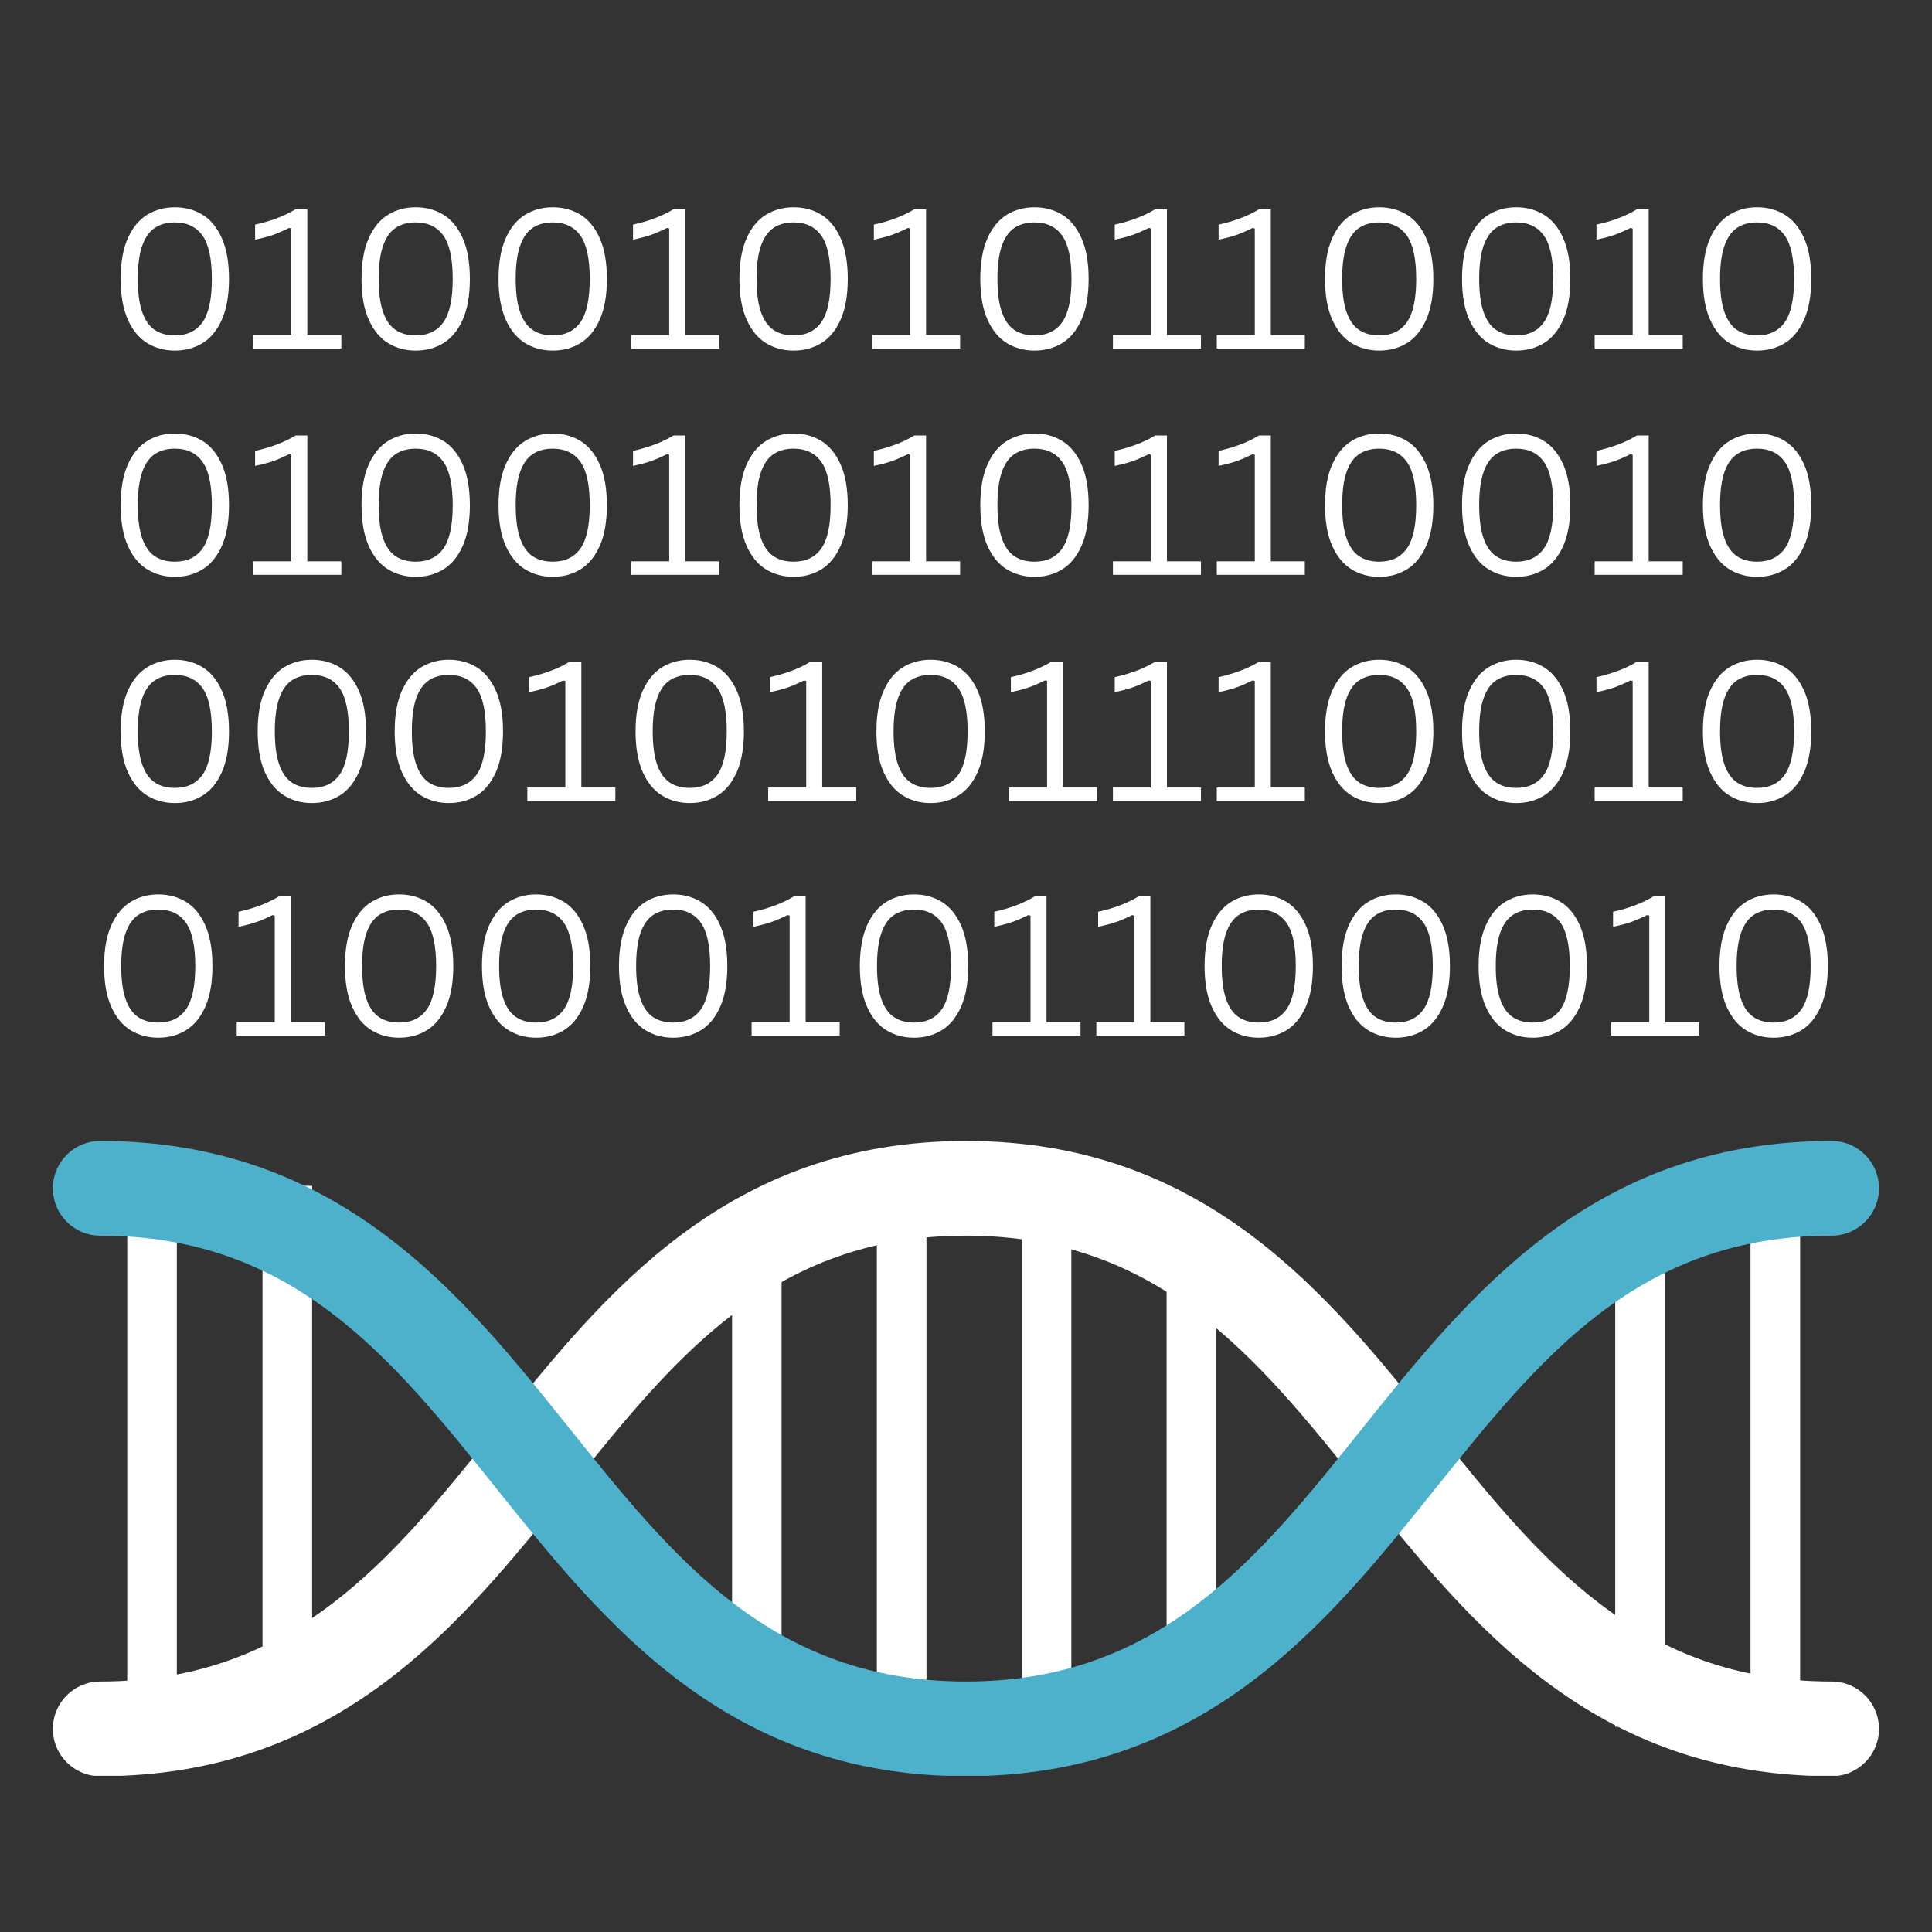 <svg xmlns="http://www.w3.org/2000/svg" xmlns:xlink="http://www.w3.org/1999/xlink" width="5000" zoomAndPan="magnify" viewBox="0 0 3750 3750" height="5000" preserveAspectRatio="xMidYMid meet" version="1.0"><rect x="0" y="0" width="3750" height="3750" fill="#333333" stroke="none"/><defs><g/><clipPath id="910a0768c7"><path d="M 102 2214 L 3648 2214 L 3648 3446.832 L 102 3446.832 Z M 102 2214 " clip-rule="nonzero"/></clipPath></defs><path fill="#ffffff" d="M 3397.742 3351.66 L 3397.742 2336.66 L 3494.027 2336.66 L 3494.027 3351.66 L 3397.742 3351.66 " fill-opacity="1" fill-rule="nonzero"/><path fill="#ffffff" d="M 3135.148 3351.66 L 3135.148 2336.66 L 3231.434 2336.66 L 3231.434 3351.66 L 3135.148 3351.66 " fill-opacity="1" fill-rule="nonzero"/><path fill="#ffffff" d="M 509.531 3316.809 L 509.531 2301.656 L 605.812 2301.656 L 605.812 3316.809 L 509.531 3316.809 " fill-opacity="1" fill-rule="nonzero"/><path fill="#ffffff" d="M 246.938 3316.809 L 246.938 2301.656 L 343.219 2301.656 L 343.219 3316.809 L 246.938 3316.809 " fill-opacity="1" fill-rule="nonzero"/><path fill="#ffffff" d="M 2289.535 3267.898 C 2312.199 3252.27 2335.801 3235.859 2360.656 3221.797 L 2360.656 2393.391 C 2327.051 2378.543 2295.633 2359.789 2264.371 2340.098 L 2264.371 3284.148 C 2272.812 3278.992 2281.25 3273.523 2289.535 3267.898 " fill-opacity="1" fill-rule="nonzero"/><path fill="#ffffff" d="M 1983.176 3305.871 L 1983.176 2290.715 L 2079.461 2290.715 L 2079.461 3305.871 L 1983.176 3305.871 " fill-opacity="1" fill-rule="nonzero"/><path fill="#ffffff" d="M 1701.984 3338.531 L 1701.984 2323.535 L 1798.27 2323.535 L 1798.27 3338.531 L 1701.984 3338.531 " fill-opacity="1" fill-rule="nonzero"/><path fill="#ffffff" d="M 1517.074 3306.496 L 1517.074 2384.793 C 1484.562 2408.234 1453.301 2433.551 1420.945 2456.523 L 1420.945 3249.613 C 1452.676 3268.836 1484.875 3287.898 1517.074 3306.496 " fill-opacity="1" fill-rule="nonzero"/><g clip-path="url(#910a0768c7)"><path fill="#ffffff" d="M 102.668 3355.723 C 102.668 3304.934 143.617 3263.832 194.418 3263.832 C 570.488 3263.832 761.023 3025.672 962.973 2773.758 C 1172.734 2511.688 1410.629 2214.613 1874.855 2214.613 C 2339.086 2214.613 2576.98 2511.688 2786.742 2773.758 C 2988.691 3025.672 3179.383 3263.832 3555.297 3263.832 C 3605.941 3263.832 3647.125 3304.934 3647.125 3355.723 C 3647.125 3406.512 3605.941 3447.609 3555.297 3447.609 C 3091.07 3447.609 2853.172 3150.535 2643.254 2888.465 C 2441.465 2636.395 2250.773 2398.391 1874.855 2398.391 C 1498.941 2398.391 1308.25 2636.395 1106.305 2888.465 C 896.543 3150.535 658.645 3447.609 194.418 3447.609 C 143.617 3447.609 102.668 3406.512 102.668 3355.723 " fill-opacity="1" fill-rule="nonzero"/><path fill="#4eb1cb" d="M 102.668 2306.5 C 102.668 2255.711 143.617 2214.613 194.418 2214.613 C 658.645 2214.613 896.543 2511.688 1106.305 2773.758 C 1308.25 3025.672 1498.941 3263.832 1874.855 3263.832 C 2250.773 3263.832 2441.465 3025.672 2643.254 2773.758 C 2853.172 2511.688 3091.07 2214.613 3555.297 2214.613 C 3605.941 2214.613 3647.125 2255.711 3647.125 2306.5 C 3647.125 2357.289 3605.941 2398.391 3555.297 2398.391 C 3179.383 2398.391 2988.691 2636.395 2786.742 2888.465 C 2576.98 3150.535 2339.086 3447.609 1874.855 3447.609 C 1410.629 3447.609 1172.734 3150.535 962.973 2888.465 C 761.023 2636.395 570.488 2398.391 194.418 2398.391 C 143.617 2398.391 102.668 2357.289 102.668 2306.5 " fill-opacity="1" fill-rule="nonzero"/></g><g fill="#ffffff" fill-opacity="1"><g transform="translate(206.462, 1554.862)"><g><path d="M 132.969 3.891 C 113.125 3.891 95.312 -0.883 79.531 -10.438 C 63.75 -20 51.172 -35.164 41.797 -55.938 C 32.422 -76.719 27.734 -103.133 27.734 -135.188 C 27.734 -167.25 32.422 -193.664 41.797 -214.438 C 51.172 -235.219 63.75 -250.383 79.531 -259.938 C 95.312 -269.488 113.125 -274.266 132.969 -274.266 C 152.82 -274.266 170.641 -269.488 186.422 -259.938 C 202.203 -250.383 214.742 -235.219 224.047 -214.438 C 233.359 -193.664 238.016 -167.25 238.016 -135.188 C 238.016 -103.133 233.359 -76.719 224.047 -55.938 C 214.742 -35.164 202.203 -20 186.422 -10.438 C 170.641 -0.883 152.82 3.891 132.969 3.891 Z M 132.969 -25.516 C 156.52 -25.516 174.367 -33.988 186.516 -50.938 C 198.66 -67.895 204.734 -95.977 204.734 -135.188 C 204.734 -174.395 198.66 -202.473 186.516 -219.422 C 174.367 -236.379 156.52 -244.859 132.969 -244.859 C 117.438 -244.859 104.367 -241.281 93.766 -234.125 C 83.16 -226.977 75.051 -215.328 69.438 -199.172 C 63.832 -183.023 61.031 -161.695 61.031 -135.188 C 61.031 -108.688 63.832 -87.359 69.438 -71.203 C 75.051 -55.047 83.16 -43.391 93.766 -36.234 C 104.367 -29.086 117.438 -25.516 132.969 -25.516 Z M 132.969 -25.516 "/></g></g><g transform="translate(472.406, 1554.862)"><g><path d="M 132.969 3.891 C 113.125 3.891 95.312 -0.883 79.531 -10.438 C 63.75 -20 51.172 -35.164 41.797 -55.938 C 32.422 -76.719 27.734 -103.133 27.734 -135.188 C 27.734 -167.25 32.422 -193.664 41.797 -214.438 C 51.172 -235.219 63.75 -250.383 79.531 -259.938 C 95.312 -269.488 113.125 -274.266 132.969 -274.266 C 152.82 -274.266 170.641 -269.488 186.422 -259.938 C 202.203 -250.383 214.742 -235.219 224.047 -214.438 C 233.359 -193.664 238.016 -167.25 238.016 -135.188 C 238.016 -103.133 233.359 -76.719 224.047 -55.938 C 214.742 -35.164 202.203 -20 186.422 -10.438 C 170.641 -0.883 152.82 3.891 132.969 3.891 Z M 132.969 -25.516 C 156.52 -25.516 174.367 -33.988 186.516 -50.938 C 198.66 -67.895 204.734 -95.977 204.734 -135.188 C 204.734 -174.395 198.66 -202.473 186.516 -219.422 C 174.367 -236.379 156.52 -244.859 132.969 -244.859 C 117.438 -244.859 104.367 -241.281 93.766 -234.125 C 83.16 -226.977 75.051 -215.328 69.438 -199.172 C 63.832 -183.023 61.031 -161.695 61.031 -135.188 C 61.031 -108.688 63.832 -87.359 69.438 -71.203 C 75.051 -55.047 83.16 -43.391 93.766 -36.234 C 104.367 -29.086 117.438 -25.516 132.969 -25.516 Z M 132.969 -25.516 "/></g></g><g transform="translate(738.351, 1554.862)"><g><path d="M 132.969 3.891 C 113.125 3.891 95.312 -0.883 79.531 -10.438 C 63.75 -20 51.172 -35.164 41.797 -55.938 C 32.422 -76.719 27.734 -103.133 27.734 -135.188 C 27.734 -167.25 32.422 -193.664 41.797 -214.438 C 51.172 -235.219 63.75 -250.383 79.531 -259.938 C 95.312 -269.488 113.125 -274.266 132.969 -274.266 C 152.82 -274.266 170.641 -269.488 186.422 -259.938 C 202.203 -250.383 214.742 -235.219 224.047 -214.438 C 233.359 -193.664 238.016 -167.25 238.016 -135.188 C 238.016 -103.133 233.359 -76.719 224.047 -55.938 C 214.742 -35.164 202.203 -20 186.422 -10.438 C 170.641 -0.883 152.82 3.891 132.969 3.891 Z M 132.969 -25.516 C 156.52 -25.516 174.367 -33.988 186.516 -50.938 C 198.66 -67.895 204.734 -95.977 204.734 -135.188 C 204.734 -174.395 198.66 -202.473 186.516 -219.422 C 174.367 -236.379 156.52 -244.859 132.969 -244.859 C 117.438 -244.859 104.367 -241.281 93.766 -234.125 C 83.16 -226.977 75.051 -215.328 69.438 -199.172 C 63.832 -183.023 61.031 -161.695 61.031 -135.188 C 61.031 -108.688 63.832 -87.359 69.438 -71.203 C 75.051 -55.047 83.16 -43.391 93.766 -36.234 C 104.367 -29.086 117.438 -25.516 132.969 -25.516 Z M 132.969 -25.516 "/></g></g><g transform="translate(1004.296, 1554.862)"><g><path d="M 19.234 0 L 19.234 -26.266 L 93.031 -26.266 L 93.031 -233.031 L 88.766 -234.141 C 76.805 -228.223 66.328 -223.691 57.328 -220.547 C 48.328 -217.398 36.801 -214.348 22.75 -211.391 L 22.75 -240.609 C 36.676 -243.566 50.453 -247.57 64.078 -252.625 C 77.703 -257.688 90.066 -263.609 101.172 -270.391 L 124.094 -270.391 L 124.094 -26.266 L 190.125 -26.266 L 190.125 0 Z M 19.234 0 "/></g></g><g transform="translate(1205.881, 1554.862)"><g><path d="M 132.969 3.891 C 113.125 3.891 95.312 -0.883 79.531 -10.438 C 63.75 -20 51.172 -35.164 41.797 -55.938 C 32.422 -76.719 27.734 -103.133 27.734 -135.188 C 27.734 -167.25 32.422 -193.664 41.797 -214.438 C 51.172 -235.219 63.75 -250.383 79.531 -259.938 C 95.312 -269.488 113.125 -274.266 132.969 -274.266 C 152.82 -274.266 170.641 -269.488 186.422 -259.938 C 202.203 -250.383 214.742 -235.219 224.047 -214.438 C 233.359 -193.664 238.016 -167.25 238.016 -135.188 C 238.016 -103.133 233.359 -76.719 224.047 -55.938 C 214.742 -35.164 202.203 -20 186.422 -10.438 C 170.641 -0.883 152.82 3.891 132.969 3.891 Z M 132.969 -25.516 C 156.52 -25.516 174.367 -33.988 186.516 -50.938 C 198.66 -67.895 204.734 -95.977 204.734 -135.188 C 204.734 -174.395 198.66 -202.473 186.516 -219.422 C 174.367 -236.379 156.52 -244.859 132.969 -244.859 C 117.438 -244.859 104.367 -241.281 93.766 -234.125 C 83.16 -226.977 75.051 -215.328 69.438 -199.172 C 63.832 -183.023 61.031 -161.695 61.031 -135.188 C 61.031 -108.688 63.832 -87.359 69.438 -71.203 C 75.051 -55.047 83.16 -43.391 93.766 -36.234 C 104.367 -29.086 117.438 -25.516 132.969 -25.516 Z M 132.969 -25.516 "/></g></g><g transform="translate(1471.826, 1554.862)"><g><path d="M 19.234 0 L 19.234 -26.266 L 93.031 -26.266 L 93.031 -233.031 L 88.766 -234.141 C 76.805 -228.223 66.328 -223.691 57.328 -220.547 C 48.328 -217.398 36.801 -214.348 22.75 -211.391 L 22.75 -240.609 C 36.676 -243.566 50.453 -247.57 64.078 -252.625 C 77.703 -257.688 90.066 -263.609 101.172 -270.391 L 124.094 -270.391 L 124.094 -26.266 L 190.125 -26.266 L 190.125 0 Z M 19.234 0 "/></g></g><g transform="translate(1673.411, 1554.862)"><g><path d="M 132.969 3.891 C 113.125 3.891 95.312 -0.883 79.531 -10.438 C 63.75 -20 51.172 -35.164 41.797 -55.938 C 32.422 -76.719 27.734 -103.133 27.734 -135.188 C 27.734 -167.25 32.422 -193.664 41.797 -214.438 C 51.172 -235.219 63.75 -250.383 79.531 -259.938 C 95.312 -269.488 113.125 -274.266 132.969 -274.266 C 152.82 -274.266 170.641 -269.488 186.422 -259.938 C 202.203 -250.383 214.742 -235.219 224.047 -214.438 C 233.359 -193.664 238.016 -167.25 238.016 -135.188 C 238.016 -103.133 233.359 -76.719 224.047 -55.938 C 214.742 -35.164 202.203 -20 186.422 -10.438 C 170.641 -0.883 152.82 3.891 132.969 3.891 Z M 132.969 -25.516 C 156.52 -25.516 174.367 -33.988 186.516 -50.938 C 198.66 -67.895 204.734 -95.977 204.734 -135.188 C 204.734 -174.395 198.66 -202.473 186.516 -219.422 C 174.367 -236.379 156.52 -244.859 132.969 -244.859 C 117.438 -244.859 104.367 -241.281 93.766 -234.125 C 83.16 -226.977 75.051 -215.328 69.438 -199.172 C 63.832 -183.023 61.031 -161.695 61.031 -135.188 C 61.031 -108.688 63.832 -87.359 69.438 -71.203 C 75.051 -55.047 83.16 -43.391 93.766 -36.234 C 104.367 -29.086 117.438 -25.516 132.969 -25.516 Z M 132.969 -25.516 "/></g></g><g transform="translate(1939.356, 1554.862)"><g><path d="M 19.234 0 L 19.234 -26.266 L 93.031 -26.266 L 93.031 -233.031 L 88.766 -234.141 C 76.805 -228.223 66.328 -223.691 57.328 -220.547 C 48.328 -217.398 36.801 -214.348 22.75 -211.391 L 22.75 -240.609 C 36.676 -243.566 50.453 -247.57 64.078 -252.625 C 77.703 -257.688 90.066 -263.609 101.172 -270.391 L 124.094 -270.391 L 124.094 -26.266 L 190.125 -26.266 L 190.125 0 Z M 19.234 0 "/></g></g><g transform="translate(2140.941, 1554.862)"><g><path d="M 19.234 0 L 19.234 -26.266 L 93.031 -26.266 L 93.031 -233.031 L 88.766 -234.141 C 76.805 -228.223 66.328 -223.691 57.328 -220.547 C 48.328 -217.398 36.801 -214.348 22.75 -211.391 L 22.75 -240.609 C 36.676 -243.566 50.453 -247.57 64.078 -252.625 C 77.703 -257.688 90.066 -263.609 101.172 -270.391 L 124.094 -270.391 L 124.094 -26.266 L 190.125 -26.266 L 190.125 0 Z M 19.234 0 "/></g></g><g transform="translate(2342.526, 1554.862)"><g><path d="M 19.234 0 L 19.234 -26.266 L 93.031 -26.266 L 93.031 -233.031 L 88.766 -234.141 C 76.805 -228.223 66.328 -223.691 57.328 -220.547 C 48.328 -217.398 36.801 -214.348 22.75 -211.391 L 22.75 -240.609 C 36.676 -243.566 50.453 -247.57 64.078 -252.625 C 77.703 -257.688 90.066 -263.609 101.172 -270.391 L 124.094 -270.391 L 124.094 -26.266 L 190.125 -26.266 L 190.125 0 Z M 19.234 0 "/></g></g><g transform="translate(2544.112, 1554.862)"><g><path d="M 132.969 3.891 C 113.125 3.891 95.312 -0.883 79.531 -10.438 C 63.75 -20 51.172 -35.164 41.797 -55.938 C 32.422 -76.719 27.734 -103.133 27.734 -135.188 C 27.734 -167.25 32.422 -193.664 41.797 -214.438 C 51.172 -235.219 63.75 -250.383 79.531 -259.938 C 95.312 -269.488 113.125 -274.266 132.969 -274.266 C 152.82 -274.266 170.641 -269.488 186.422 -259.938 C 202.203 -250.383 214.742 -235.219 224.047 -214.438 C 233.359 -193.664 238.016 -167.25 238.016 -135.188 C 238.016 -103.133 233.359 -76.719 224.047 -55.938 C 214.742 -35.164 202.203 -20 186.422 -10.438 C 170.641 -0.883 152.82 3.891 132.969 3.891 Z M 132.969 -25.516 C 156.52 -25.516 174.367 -33.988 186.516 -50.938 C 198.66 -67.895 204.734 -95.977 204.734 -135.188 C 204.734 -174.395 198.66 -202.473 186.516 -219.422 C 174.367 -236.379 156.52 -244.859 132.969 -244.859 C 117.438 -244.859 104.367 -241.281 93.766 -234.125 C 83.16 -226.977 75.051 -215.328 69.438 -199.172 C 63.832 -183.023 61.031 -161.695 61.031 -135.188 C 61.031 -108.688 63.832 -87.359 69.438 -71.203 C 75.051 -55.047 83.16 -43.391 93.766 -36.234 C 104.367 -29.086 117.438 -25.516 132.969 -25.516 Z M 132.969 -25.516 "/></g></g><g transform="translate(2810.056, 1554.862)"><g><path d="M 132.969 3.891 C 113.125 3.891 95.312 -0.883 79.531 -10.438 C 63.75 -20 51.172 -35.164 41.797 -55.938 C 32.422 -76.719 27.734 -103.133 27.734 -135.188 C 27.734 -167.25 32.422 -193.664 41.797 -214.438 C 51.172 -235.219 63.75 -250.383 79.531 -259.938 C 95.312 -269.488 113.125 -274.266 132.969 -274.266 C 152.82 -274.266 170.641 -269.488 186.422 -259.938 C 202.203 -250.383 214.742 -235.219 224.047 -214.438 C 233.359 -193.664 238.016 -167.25 238.016 -135.188 C 238.016 -103.133 233.359 -76.719 224.047 -55.938 C 214.742 -35.164 202.203 -20 186.422 -10.438 C 170.641 -0.883 152.82 3.891 132.969 3.891 Z M 132.969 -25.516 C 156.52 -25.516 174.367 -33.988 186.516 -50.938 C 198.66 -67.895 204.734 -95.977 204.734 -135.188 C 204.734 -174.395 198.66 -202.473 186.516 -219.422 C 174.367 -236.379 156.52 -244.859 132.969 -244.859 C 117.438 -244.859 104.367 -241.281 93.766 -234.125 C 83.16 -226.977 75.051 -215.328 69.438 -199.172 C 63.832 -183.023 61.031 -161.695 61.031 -135.188 C 61.031 -108.688 63.832 -87.359 69.438 -71.203 C 75.051 -55.047 83.16 -43.391 93.766 -36.234 C 104.367 -29.086 117.438 -25.516 132.969 -25.516 Z M 132.969 -25.516 "/></g></g><g transform="translate(3076.001, 1554.862)"><g><path d="M 19.234 0 L 19.234 -26.266 L 93.031 -26.266 L 93.031 -233.031 L 88.766 -234.141 C 76.805 -228.223 66.328 -223.691 57.328 -220.547 C 48.328 -217.398 36.801 -214.348 22.75 -211.391 L 22.75 -240.609 C 36.676 -243.566 50.453 -247.57 64.078 -252.625 C 77.703 -257.688 90.066 -263.609 101.172 -270.391 L 124.094 -270.391 L 124.094 -26.266 L 190.125 -26.266 L 190.125 0 Z M 19.234 0 "/></g></g><g transform="translate(3277.586, 1554.862)"><g><path d="M 132.969 3.891 C 113.125 3.891 95.312 -0.883 79.531 -10.438 C 63.75 -20 51.172 -35.164 41.797 -55.938 C 32.422 -76.719 27.734 -103.133 27.734 -135.188 C 27.734 -167.25 32.422 -193.664 41.797 -214.438 C 51.172 -235.219 63.75 -250.383 79.531 -259.938 C 95.312 -269.488 113.125 -274.266 132.969 -274.266 C 152.82 -274.266 170.641 -269.488 186.422 -259.938 C 202.203 -250.383 214.742 -235.219 224.047 -214.438 C 233.359 -193.664 238.016 -167.25 238.016 -135.188 C 238.016 -103.133 233.359 -76.719 224.047 -55.938 C 214.742 -35.164 202.203 -20 186.422 -10.438 C 170.641 -0.883 152.82 3.891 132.969 3.891 Z M 132.969 -25.516 C 156.52 -25.516 174.367 -33.988 186.516 -50.938 C 198.66 -67.895 204.734 -95.977 204.734 -135.188 C 204.734 -174.395 198.66 -202.473 186.516 -219.422 C 174.367 -236.379 156.52 -244.859 132.969 -244.859 C 117.438 -244.859 104.367 -241.281 93.766 -234.125 C 83.16 -226.977 75.051 -215.328 69.438 -199.172 C 63.832 -183.023 61.031 -161.695 61.031 -135.188 C 61.031 -108.688 63.832 -87.359 69.438 -71.203 C 75.051 -55.047 83.16 -43.391 93.766 -36.234 C 104.367 -29.086 117.438 -25.516 132.969 -25.516 Z M 132.969 -25.516 "/></g></g></g><g fill="#ffffff" fill-opacity="1"><g transform="translate(174.285, 2010.306)"><g><path d="M 132.969 3.891 C 113.125 3.891 95.312 -0.883 79.531 -10.438 C 63.75 -20 51.172 -35.164 41.797 -55.938 C 32.422 -76.719 27.734 -103.133 27.734 -135.188 C 27.734 -167.25 32.422 -193.664 41.797 -214.438 C 51.172 -235.219 63.75 -250.383 79.531 -259.938 C 95.312 -269.488 113.125 -274.266 132.969 -274.266 C 152.82 -274.266 170.641 -269.488 186.422 -259.938 C 202.203 -250.383 214.742 -235.219 224.047 -214.438 C 233.359 -193.664 238.016 -167.25 238.016 -135.188 C 238.016 -103.133 233.359 -76.719 224.047 -55.938 C 214.742 -35.164 202.203 -20 186.422 -10.438 C 170.641 -0.883 152.82 3.891 132.969 3.891 Z M 132.969 -25.516 C 156.52 -25.516 174.367 -33.988 186.516 -50.938 C 198.66 -67.895 204.734 -95.977 204.734 -135.188 C 204.734 -174.395 198.66 -202.473 186.516 -219.422 C 174.367 -236.379 156.52 -244.859 132.969 -244.859 C 117.438 -244.859 104.367 -241.281 93.766 -234.125 C 83.16 -226.977 75.051 -215.328 69.438 -199.172 C 63.832 -183.023 61.031 -161.695 61.031 -135.188 C 61.031 -108.688 63.832 -87.359 69.438 -71.203 C 75.051 -55.047 83.16 -43.391 93.766 -36.234 C 104.367 -29.086 117.438 -25.516 132.969 -25.516 Z M 132.969 -25.516 "/></g></g><g transform="translate(440.229, 2010.306)"><g><path d="M 19.234 0 L 19.234 -26.266 L 93.031 -26.266 L 93.031 -233.031 L 88.766 -234.141 C 76.805 -228.223 66.328 -223.691 57.328 -220.547 C 48.328 -217.398 36.801 -214.348 22.75 -211.391 L 22.75 -240.609 C 36.676 -243.566 50.453 -247.57 64.078 -252.625 C 77.703 -257.688 90.066 -263.609 101.172 -270.391 L 124.094 -270.391 L 124.094 -26.266 L 190.125 -26.266 L 190.125 0 Z M 19.234 0 "/></g></g><g transform="translate(641.815, 2010.306)"><g><path d="M 132.969 3.891 C 113.125 3.891 95.312 -0.883 79.531 -10.438 C 63.75 -20 51.172 -35.164 41.797 -55.938 C 32.422 -76.719 27.734 -103.133 27.734 -135.188 C 27.734 -167.25 32.422 -193.664 41.797 -214.438 C 51.172 -235.219 63.75 -250.383 79.531 -259.938 C 95.312 -269.488 113.125 -274.266 132.969 -274.266 C 152.82 -274.266 170.641 -269.488 186.422 -259.938 C 202.203 -250.383 214.742 -235.219 224.047 -214.438 C 233.359 -193.664 238.016 -167.25 238.016 -135.188 C 238.016 -103.133 233.359 -76.719 224.047 -55.938 C 214.742 -35.164 202.203 -20 186.422 -10.438 C 170.641 -0.883 152.82 3.891 132.969 3.891 Z M 132.969 -25.516 C 156.52 -25.516 174.367 -33.988 186.516 -50.938 C 198.66 -67.895 204.734 -95.977 204.734 -135.188 C 204.734 -174.395 198.66 -202.473 186.516 -219.422 C 174.367 -236.379 156.52 -244.859 132.969 -244.859 C 117.438 -244.859 104.367 -241.281 93.766 -234.125 C 83.16 -226.977 75.051 -215.328 69.438 -199.172 C 63.832 -183.023 61.031 -161.695 61.031 -135.188 C 61.031 -108.688 63.832 -87.359 69.438 -71.203 C 75.051 -55.047 83.16 -43.391 93.766 -36.234 C 104.367 -29.086 117.438 -25.516 132.969 -25.516 Z M 132.969 -25.516 "/></g></g><g transform="translate(907.759, 2010.306)"><g><path d="M 132.969 3.891 C 113.125 3.891 95.312 -0.883 79.531 -10.438 C 63.75 -20 51.172 -35.164 41.797 -55.938 C 32.422 -76.719 27.734 -103.133 27.734 -135.188 C 27.734 -167.25 32.422 -193.664 41.797 -214.438 C 51.172 -235.219 63.75 -250.383 79.531 -259.938 C 95.312 -269.488 113.125 -274.266 132.969 -274.266 C 152.82 -274.266 170.641 -269.488 186.422 -259.938 C 202.203 -250.383 214.742 -235.219 224.047 -214.438 C 233.359 -193.664 238.016 -167.25 238.016 -135.188 C 238.016 -103.133 233.359 -76.719 224.047 -55.938 C 214.742 -35.164 202.203 -20 186.422 -10.438 C 170.641 -0.883 152.82 3.891 132.969 3.891 Z M 132.969 -25.516 C 156.52 -25.516 174.367 -33.988 186.516 -50.938 C 198.66 -67.895 204.734 -95.977 204.734 -135.188 C 204.734 -174.395 198.66 -202.473 186.516 -219.422 C 174.367 -236.379 156.52 -244.859 132.969 -244.859 C 117.438 -244.859 104.367 -241.281 93.766 -234.125 C 83.16 -226.977 75.051 -215.328 69.438 -199.172 C 63.832 -183.023 61.031 -161.695 61.031 -135.188 C 61.031 -108.688 63.832 -87.359 69.438 -71.203 C 75.051 -55.047 83.16 -43.391 93.766 -36.234 C 104.367 -29.086 117.438 -25.516 132.969 -25.516 Z M 132.969 -25.516 "/></g></g><g transform="translate(1173.704, 2010.306)"><g><path d="M 132.969 3.891 C 113.125 3.891 95.312 -0.883 79.531 -10.438 C 63.75 -20 51.172 -35.164 41.797 -55.938 C 32.422 -76.719 27.734 -103.133 27.734 -135.188 C 27.734 -167.25 32.422 -193.664 41.797 -214.438 C 51.172 -235.219 63.75 -250.383 79.531 -259.938 C 95.312 -269.488 113.125 -274.266 132.969 -274.266 C 152.82 -274.266 170.641 -269.488 186.422 -259.938 C 202.203 -250.383 214.742 -235.219 224.047 -214.438 C 233.359 -193.664 238.016 -167.25 238.016 -135.188 C 238.016 -103.133 233.359 -76.719 224.047 -55.938 C 214.742 -35.164 202.203 -20 186.422 -10.438 C 170.641 -0.883 152.82 3.891 132.969 3.891 Z M 132.969 -25.516 C 156.52 -25.516 174.367 -33.988 186.516 -50.938 C 198.66 -67.895 204.734 -95.977 204.734 -135.188 C 204.734 -174.395 198.66 -202.473 186.516 -219.422 C 174.367 -236.379 156.52 -244.859 132.969 -244.859 C 117.438 -244.859 104.367 -241.281 93.766 -234.125 C 83.16 -226.977 75.051 -215.328 69.438 -199.172 C 63.832 -183.023 61.031 -161.695 61.031 -135.188 C 61.031 -108.688 63.832 -87.359 69.438 -71.203 C 75.051 -55.047 83.16 -43.391 93.766 -36.234 C 104.367 -29.086 117.438 -25.516 132.969 -25.516 Z M 132.969 -25.516 "/></g></g><g transform="translate(1439.648, 2010.306)"><g><path d="M 19.234 0 L 19.234 -26.266 L 93.031 -26.266 L 93.031 -233.031 L 88.766 -234.141 C 76.805 -228.223 66.328 -223.691 57.328 -220.547 C 48.328 -217.398 36.801 -214.348 22.75 -211.391 L 22.75 -240.609 C 36.676 -243.566 50.453 -247.57 64.078 -252.625 C 77.703 -257.688 90.066 -263.609 101.172 -270.391 L 124.094 -270.391 L 124.094 -26.266 L 190.125 -26.266 L 190.125 0 Z M 19.234 0 "/></g></g><g transform="translate(1641.234, 2010.306)"><g><path d="M 132.969 3.891 C 113.125 3.891 95.312 -0.883 79.531 -10.438 C 63.75 -20 51.172 -35.164 41.797 -55.938 C 32.422 -76.719 27.734 -103.133 27.734 -135.188 C 27.734 -167.25 32.422 -193.664 41.797 -214.438 C 51.172 -235.219 63.75 -250.383 79.531 -259.938 C 95.312 -269.488 113.125 -274.266 132.969 -274.266 C 152.82 -274.266 170.641 -269.488 186.422 -259.938 C 202.203 -250.383 214.742 -235.219 224.047 -214.438 C 233.359 -193.664 238.016 -167.25 238.016 -135.188 C 238.016 -103.133 233.359 -76.719 224.047 -55.938 C 214.742 -35.164 202.203 -20 186.422 -10.438 C 170.641 -0.883 152.82 3.891 132.969 3.891 Z M 132.969 -25.516 C 156.52 -25.516 174.367 -33.988 186.516 -50.938 C 198.66 -67.895 204.734 -95.977 204.734 -135.188 C 204.734 -174.395 198.66 -202.473 186.516 -219.422 C 174.367 -236.379 156.52 -244.859 132.969 -244.859 C 117.438 -244.859 104.367 -241.281 93.766 -234.125 C 83.16 -226.977 75.051 -215.328 69.438 -199.172 C 63.832 -183.023 61.031 -161.695 61.031 -135.188 C 61.031 -108.688 63.832 -87.359 69.438 -71.203 C 75.051 -55.047 83.16 -43.391 93.766 -36.234 C 104.367 -29.086 117.438 -25.516 132.969 -25.516 Z M 132.969 -25.516 "/></g></g><g transform="translate(1907.178, 2010.306)"><g><path d="M 19.234 0 L 19.234 -26.266 L 93.031 -26.266 L 93.031 -233.031 L 88.766 -234.141 C 76.805 -228.223 66.328 -223.691 57.328 -220.547 C 48.328 -217.398 36.801 -214.348 22.75 -211.391 L 22.75 -240.609 C 36.676 -243.566 50.453 -247.57 64.078 -252.625 C 77.703 -257.688 90.066 -263.609 101.172 -270.391 L 124.094 -270.391 L 124.094 -26.266 L 190.125 -26.266 L 190.125 0 Z M 19.234 0 "/></g></g><g transform="translate(2108.764, 2010.306)"><g><path d="M 19.234 0 L 19.234 -26.266 L 93.031 -26.266 L 93.031 -233.031 L 88.766 -234.141 C 76.805 -228.223 66.328 -223.691 57.328 -220.547 C 48.328 -217.398 36.801 -214.348 22.75 -211.391 L 22.75 -240.609 C 36.676 -243.566 50.453 -247.57 64.078 -252.625 C 77.703 -257.688 90.066 -263.609 101.172 -270.391 L 124.094 -270.391 L 124.094 -26.266 L 190.125 -26.266 L 190.125 0 Z M 19.234 0 "/></g></g><g transform="translate(2310.349, 2010.306)"><g><path d="M 132.969 3.891 C 113.125 3.891 95.312 -0.883 79.531 -10.438 C 63.75 -20 51.172 -35.164 41.797 -55.938 C 32.422 -76.719 27.734 -103.133 27.734 -135.188 C 27.734 -167.25 32.422 -193.664 41.797 -214.438 C 51.172 -235.219 63.75 -250.383 79.531 -259.938 C 95.312 -269.488 113.125 -274.266 132.969 -274.266 C 152.82 -274.266 170.641 -269.488 186.422 -259.938 C 202.203 -250.383 214.742 -235.219 224.047 -214.438 C 233.359 -193.664 238.016 -167.25 238.016 -135.188 C 238.016 -103.133 233.359 -76.719 224.047 -55.938 C 214.742 -35.164 202.203 -20 186.422 -10.438 C 170.641 -0.883 152.82 3.891 132.969 3.891 Z M 132.969 -25.516 C 156.52 -25.516 174.367 -33.988 186.516 -50.938 C 198.66 -67.895 204.734 -95.977 204.734 -135.188 C 204.734 -174.395 198.66 -202.473 186.516 -219.422 C 174.367 -236.379 156.52 -244.859 132.969 -244.859 C 117.438 -244.859 104.367 -241.281 93.766 -234.125 C 83.16 -226.977 75.051 -215.328 69.438 -199.172 C 63.832 -183.023 61.031 -161.695 61.031 -135.188 C 61.031 -108.688 63.832 -87.359 69.438 -71.203 C 75.051 -55.047 83.16 -43.391 93.766 -36.234 C 104.367 -29.086 117.438 -25.516 132.969 -25.516 Z M 132.969 -25.516 "/></g></g><g transform="translate(2576.294, 2010.306)"><g><path d="M 132.969 3.891 C 113.125 3.891 95.312 -0.883 79.531 -10.438 C 63.75 -20 51.172 -35.164 41.797 -55.938 C 32.422 -76.719 27.734 -103.133 27.734 -135.188 C 27.734 -167.25 32.422 -193.664 41.797 -214.438 C 51.172 -235.219 63.75 -250.383 79.531 -259.938 C 95.312 -269.488 113.125 -274.266 132.969 -274.266 C 152.82 -274.266 170.641 -269.488 186.422 -259.938 C 202.203 -250.383 214.742 -235.219 224.047 -214.438 C 233.359 -193.664 238.016 -167.25 238.016 -135.188 C 238.016 -103.133 233.359 -76.719 224.047 -55.938 C 214.742 -35.164 202.203 -20 186.422 -10.438 C 170.641 -0.883 152.82 3.891 132.969 3.891 Z M 132.969 -25.516 C 156.52 -25.516 174.367 -33.988 186.516 -50.938 C 198.66 -67.895 204.734 -95.977 204.734 -135.188 C 204.734 -174.395 198.66 -202.473 186.516 -219.422 C 174.367 -236.379 156.52 -244.859 132.969 -244.859 C 117.438 -244.859 104.367 -241.281 93.766 -234.125 C 83.16 -226.977 75.051 -215.328 69.438 -199.172 C 63.832 -183.023 61.031 -161.695 61.031 -135.188 C 61.031 -108.688 63.832 -87.359 69.438 -71.203 C 75.051 -55.047 83.16 -43.391 93.766 -36.234 C 104.367 -29.086 117.438 -25.516 132.969 -25.516 Z M 132.969 -25.516 "/></g></g><g transform="translate(2842.238, 2010.306)"><g><path d="M 132.969 3.891 C 113.125 3.891 95.312 -0.883 79.531 -10.438 C 63.75 -20 51.172 -35.164 41.797 -55.938 C 32.422 -76.719 27.734 -103.133 27.734 -135.188 C 27.734 -167.25 32.422 -193.664 41.797 -214.438 C 51.172 -235.219 63.75 -250.383 79.531 -259.938 C 95.312 -269.488 113.125 -274.266 132.969 -274.266 C 152.82 -274.266 170.641 -269.488 186.422 -259.938 C 202.203 -250.383 214.742 -235.219 224.047 -214.438 C 233.359 -193.664 238.016 -167.25 238.016 -135.188 C 238.016 -103.133 233.359 -76.719 224.047 -55.938 C 214.742 -35.164 202.203 -20 186.422 -10.438 C 170.641 -0.883 152.82 3.891 132.969 3.891 Z M 132.969 -25.516 C 156.52 -25.516 174.367 -33.988 186.516 -50.938 C 198.66 -67.895 204.734 -95.977 204.734 -135.188 C 204.734 -174.395 198.66 -202.473 186.516 -219.422 C 174.367 -236.379 156.52 -244.859 132.969 -244.859 C 117.438 -244.859 104.367 -241.281 93.766 -234.125 C 83.16 -226.977 75.051 -215.328 69.438 -199.172 C 63.832 -183.023 61.031 -161.695 61.031 -135.188 C 61.031 -108.688 63.832 -87.359 69.438 -71.203 C 75.051 -55.047 83.16 -43.391 93.766 -36.234 C 104.367 -29.086 117.438 -25.516 132.969 -25.516 Z M 132.969 -25.516 "/></g></g><g transform="translate(3108.183, 2010.306)"><g><path d="M 19.234 0 L 19.234 -26.266 L 93.031 -26.266 L 93.031 -233.031 L 88.766 -234.141 C 76.805 -228.223 66.328 -223.691 57.328 -220.547 C 48.328 -217.398 36.801 -214.348 22.75 -211.391 L 22.75 -240.609 C 36.676 -243.566 50.453 -247.57 64.078 -252.625 C 77.703 -257.688 90.066 -263.609 101.172 -270.391 L 124.094 -270.391 L 124.094 -26.266 L 190.125 -26.266 L 190.125 0 Z M 19.234 0 "/></g></g><g transform="translate(3309.768, 2010.306)"><g><path d="M 132.969 3.891 C 113.125 3.891 95.312 -0.883 79.531 -10.438 C 63.75 -20 51.172 -35.164 41.797 -55.938 C 32.422 -76.719 27.734 -103.133 27.734 -135.188 C 27.734 -167.25 32.422 -193.664 41.797 -214.438 C 51.172 -235.219 63.75 -250.383 79.531 -259.938 C 95.312 -269.488 113.125 -274.266 132.969 -274.266 C 152.82 -274.266 170.641 -269.488 186.422 -259.938 C 202.203 -250.383 214.742 -235.219 224.047 -214.438 C 233.359 -193.664 238.016 -167.25 238.016 -135.188 C 238.016 -103.133 233.359 -76.719 224.047 -55.938 C 214.742 -35.164 202.203 -20 186.422 -10.438 C 170.641 -0.883 152.82 3.891 132.969 3.891 Z M 132.969 -25.516 C 156.52 -25.516 174.367 -33.988 186.516 -50.938 C 198.66 -67.895 204.734 -95.977 204.734 -135.188 C 204.734 -174.395 198.66 -202.473 186.516 -219.422 C 174.367 -236.379 156.52 -244.859 132.969 -244.859 C 117.438 -244.859 104.367 -241.281 93.766 -234.125 C 83.16 -226.977 75.051 -215.328 69.438 -199.172 C 63.832 -183.023 61.031 -161.695 61.031 -135.188 C 61.031 -108.688 63.832 -87.359 69.438 -71.203 C 75.051 -55.047 83.16 -43.391 93.766 -36.234 C 104.367 -29.086 117.438 -25.516 132.969 -25.516 Z M 132.969 -25.516 "/></g></g></g><g fill="#ffffff" fill-opacity="1"><g transform="translate(206.462, 676.588)"><g><path d="M 132.969 3.891 C 113.125 3.891 95.312 -0.883 79.531 -10.438 C 63.75 -20 51.172 -35.164 41.797 -55.938 C 32.422 -76.719 27.734 -103.133 27.734 -135.188 C 27.734 -167.25 32.422 -193.664 41.797 -214.438 C 51.172 -235.219 63.75 -250.383 79.531 -259.938 C 95.312 -269.488 113.125 -274.266 132.969 -274.266 C 152.82 -274.266 170.641 -269.488 186.422 -259.938 C 202.203 -250.383 214.742 -235.219 224.047 -214.438 C 233.359 -193.664 238.016 -167.25 238.016 -135.188 C 238.016 -103.133 233.359 -76.719 224.047 -55.938 C 214.742 -35.164 202.203 -20 186.422 -10.438 C 170.641 -0.883 152.82 3.891 132.969 3.891 Z M 132.969 -25.516 C 156.52 -25.516 174.367 -33.988 186.516 -50.938 C 198.66 -67.895 204.734 -95.977 204.734 -135.188 C 204.734 -174.395 198.66 -202.473 186.516 -219.422 C 174.367 -236.379 156.52 -244.859 132.969 -244.859 C 117.438 -244.859 104.367 -241.281 93.766 -234.125 C 83.16 -226.977 75.051 -215.328 69.438 -199.172 C 63.832 -183.023 61.031 -161.695 61.031 -135.188 C 61.031 -108.688 63.832 -87.359 69.438 -71.203 C 75.051 -55.047 83.16 -43.391 93.766 -36.234 C 104.367 -29.086 117.438 -25.516 132.969 -25.516 Z M 132.969 -25.516 "/></g></g><g transform="translate(472.406, 676.588)"><g><path d="M 19.234 0 L 19.234 -26.266 L 93.031 -26.266 L 93.031 -233.031 L 88.766 -234.141 C 76.805 -228.223 66.328 -223.691 57.328 -220.547 C 48.328 -217.398 36.801 -214.348 22.75 -211.391 L 22.75 -240.609 C 36.676 -243.566 50.453 -247.57 64.078 -252.625 C 77.703 -257.688 90.066 -263.609 101.172 -270.391 L 124.094 -270.391 L 124.094 -26.266 L 190.125 -26.266 L 190.125 0 Z M 19.234 0 "/></g></g><g transform="translate(673.992, 676.588)"><g><path d="M 132.969 3.891 C 113.125 3.891 95.312 -0.883 79.531 -10.438 C 63.75 -20 51.172 -35.164 41.797 -55.938 C 32.422 -76.719 27.734 -103.133 27.734 -135.188 C 27.734 -167.25 32.422 -193.664 41.797 -214.438 C 51.172 -235.219 63.75 -250.383 79.531 -259.938 C 95.312 -269.488 113.125 -274.266 132.969 -274.266 C 152.82 -274.266 170.641 -269.488 186.422 -259.938 C 202.203 -250.383 214.742 -235.219 224.047 -214.438 C 233.359 -193.664 238.016 -167.25 238.016 -135.188 C 238.016 -103.133 233.359 -76.719 224.047 -55.938 C 214.742 -35.164 202.203 -20 186.422 -10.438 C 170.641 -0.883 152.82 3.891 132.969 3.891 Z M 132.969 -25.516 C 156.52 -25.516 174.367 -33.988 186.516 -50.938 C 198.66 -67.895 204.734 -95.977 204.734 -135.188 C 204.734 -174.395 198.66 -202.473 186.516 -219.422 C 174.367 -236.379 156.52 -244.859 132.969 -244.859 C 117.438 -244.859 104.367 -241.281 93.766 -234.125 C 83.16 -226.977 75.051 -215.328 69.438 -199.172 C 63.832 -183.023 61.031 -161.695 61.031 -135.188 C 61.031 -108.688 63.832 -87.359 69.438 -71.203 C 75.051 -55.047 83.16 -43.391 93.766 -36.234 C 104.367 -29.086 117.438 -25.516 132.969 -25.516 Z M 132.969 -25.516 "/></g></g><g transform="translate(939.936, 676.588)"><g><path d="M 132.969 3.891 C 113.125 3.891 95.312 -0.883 79.531 -10.438 C 63.75 -20 51.172 -35.164 41.797 -55.938 C 32.422 -76.719 27.734 -103.133 27.734 -135.188 C 27.734 -167.25 32.422 -193.664 41.797 -214.438 C 51.172 -235.219 63.75 -250.383 79.531 -259.938 C 95.312 -269.488 113.125 -274.266 132.969 -274.266 C 152.82 -274.266 170.641 -269.488 186.422 -259.938 C 202.203 -250.383 214.742 -235.219 224.047 -214.438 C 233.359 -193.664 238.016 -167.25 238.016 -135.188 C 238.016 -103.133 233.359 -76.719 224.047 -55.938 C 214.742 -35.164 202.203 -20 186.422 -10.438 C 170.641 -0.883 152.82 3.891 132.969 3.891 Z M 132.969 -25.516 C 156.52 -25.516 174.367 -33.988 186.516 -50.938 C 198.66 -67.895 204.734 -95.977 204.734 -135.188 C 204.734 -174.395 198.66 -202.473 186.516 -219.422 C 174.367 -236.379 156.52 -244.859 132.969 -244.859 C 117.438 -244.859 104.367 -241.281 93.766 -234.125 C 83.16 -226.977 75.051 -215.328 69.438 -199.172 C 63.832 -183.023 61.031 -161.695 61.031 -135.188 C 61.031 -108.688 63.832 -87.359 69.438 -71.203 C 75.051 -55.047 83.16 -43.391 93.766 -36.234 C 104.367 -29.086 117.438 -25.516 132.969 -25.516 Z M 132.969 -25.516 "/></g></g><g transform="translate(1205.881, 676.588)"><g><path d="M 19.234 0 L 19.234 -26.266 L 93.031 -26.266 L 93.031 -233.031 L 88.766 -234.141 C 76.805 -228.223 66.328 -223.691 57.328 -220.547 C 48.328 -217.398 36.801 -214.348 22.75 -211.391 L 22.75 -240.609 C 36.676 -243.566 50.453 -247.57 64.078 -252.625 C 77.703 -257.688 90.066 -263.609 101.172 -270.391 L 124.094 -270.391 L 124.094 -26.266 L 190.125 -26.266 L 190.125 0 Z M 19.234 0 "/></g></g><g transform="translate(1407.466, 676.588)"><g><path d="M 132.969 3.891 C 113.125 3.891 95.312 -0.883 79.531 -10.438 C 63.75 -20 51.172 -35.164 41.797 -55.938 C 32.422 -76.719 27.734 -103.133 27.734 -135.188 C 27.734 -167.25 32.422 -193.664 41.797 -214.438 C 51.172 -235.219 63.75 -250.383 79.531 -259.938 C 95.312 -269.488 113.125 -274.266 132.969 -274.266 C 152.82 -274.266 170.641 -269.488 186.422 -259.938 C 202.203 -250.383 214.742 -235.219 224.047 -214.438 C 233.359 -193.664 238.016 -167.25 238.016 -135.188 C 238.016 -103.133 233.359 -76.719 224.047 -55.938 C 214.742 -35.164 202.203 -20 186.422 -10.438 C 170.641 -0.883 152.82 3.891 132.969 3.891 Z M 132.969 -25.516 C 156.52 -25.516 174.367 -33.988 186.516 -50.938 C 198.66 -67.895 204.734 -95.977 204.734 -135.188 C 204.734 -174.395 198.66 -202.473 186.516 -219.422 C 174.367 -236.379 156.52 -244.859 132.969 -244.859 C 117.438 -244.859 104.367 -241.281 93.766 -234.125 C 83.16 -226.977 75.051 -215.328 69.438 -199.172 C 63.832 -183.023 61.031 -161.695 61.031 -135.188 C 61.031 -108.688 63.832 -87.359 69.438 -71.203 C 75.051 -55.047 83.16 -43.391 93.766 -36.234 C 104.367 -29.086 117.438 -25.516 132.969 -25.516 Z M 132.969 -25.516 "/></g></g><g transform="translate(1673.411, 676.588)"><g><path d="M 19.234 0 L 19.234 -26.266 L 93.031 -26.266 L 93.031 -233.031 L 88.766 -234.141 C 76.805 -228.223 66.328 -223.691 57.328 -220.547 C 48.328 -217.398 36.801 -214.348 22.75 -211.391 L 22.75 -240.609 C 36.676 -243.566 50.453 -247.57 64.078 -252.625 C 77.703 -257.688 90.066 -263.609 101.172 -270.391 L 124.094 -270.391 L 124.094 -26.266 L 190.125 -26.266 L 190.125 0 Z M 19.234 0 "/></g></g><g transform="translate(1874.996, 676.588)"><g><path d="M 132.969 3.891 C 113.125 3.891 95.312 -0.883 79.531 -10.438 C 63.75 -20 51.172 -35.164 41.797 -55.938 C 32.422 -76.719 27.734 -103.133 27.734 -135.188 C 27.734 -167.25 32.422 -193.664 41.797 -214.438 C 51.172 -235.219 63.75 -250.383 79.531 -259.938 C 95.312 -269.488 113.125 -274.266 132.969 -274.266 C 152.82 -274.266 170.641 -269.488 186.422 -259.938 C 202.203 -250.383 214.742 -235.219 224.047 -214.438 C 233.359 -193.664 238.016 -167.25 238.016 -135.188 C 238.016 -103.133 233.359 -76.719 224.047 -55.938 C 214.742 -35.164 202.203 -20 186.422 -10.438 C 170.641 -0.883 152.82 3.891 132.969 3.891 Z M 132.969 -25.516 C 156.52 -25.516 174.367 -33.988 186.516 -50.938 C 198.66 -67.895 204.734 -95.977 204.734 -135.188 C 204.734 -174.395 198.66 -202.473 186.516 -219.422 C 174.367 -236.379 156.52 -244.859 132.969 -244.859 C 117.438 -244.859 104.367 -241.281 93.766 -234.125 C 83.16 -226.977 75.051 -215.328 69.438 -199.172 C 63.832 -183.023 61.031 -161.695 61.031 -135.188 C 61.031 -108.688 63.832 -87.359 69.438 -71.203 C 75.051 -55.047 83.16 -43.391 93.766 -36.234 C 104.367 -29.086 117.438 -25.516 132.969 -25.516 Z M 132.969 -25.516 "/></g></g><g transform="translate(2140.941, 676.588)"><g><path d="M 19.234 0 L 19.234 -26.266 L 93.031 -26.266 L 93.031 -233.031 L 88.766 -234.141 C 76.805 -228.223 66.328 -223.691 57.328 -220.547 C 48.328 -217.398 36.801 -214.348 22.75 -211.391 L 22.75 -240.609 C 36.676 -243.566 50.453 -247.57 64.078 -252.625 C 77.703 -257.688 90.066 -263.609 101.172 -270.391 L 124.094 -270.391 L 124.094 -26.266 L 190.125 -26.266 L 190.125 0 Z M 19.234 0 "/></g></g><g transform="translate(2342.526, 676.588)"><g><path d="M 19.234 0 L 19.234 -26.266 L 93.031 -26.266 L 93.031 -233.031 L 88.766 -234.141 C 76.805 -228.223 66.328 -223.691 57.328 -220.547 C 48.328 -217.398 36.801 -214.348 22.75 -211.391 L 22.75 -240.609 C 36.676 -243.566 50.453 -247.57 64.078 -252.625 C 77.703 -257.688 90.066 -263.609 101.172 -270.391 L 124.094 -270.391 L 124.094 -26.266 L 190.125 -26.266 L 190.125 0 Z M 19.234 0 "/></g></g><g transform="translate(2544.112, 676.588)"><g><path d="M 132.969 3.891 C 113.125 3.891 95.312 -0.883 79.531 -10.438 C 63.75 -20 51.172 -35.164 41.797 -55.938 C 32.422 -76.719 27.734 -103.133 27.734 -135.188 C 27.734 -167.25 32.422 -193.664 41.797 -214.438 C 51.172 -235.219 63.75 -250.383 79.531 -259.938 C 95.312 -269.488 113.125 -274.266 132.969 -274.266 C 152.82 -274.266 170.641 -269.488 186.422 -259.938 C 202.203 -250.383 214.742 -235.219 224.047 -214.438 C 233.359 -193.664 238.016 -167.25 238.016 -135.188 C 238.016 -103.133 233.359 -76.719 224.047 -55.938 C 214.742 -35.164 202.203 -20 186.422 -10.438 C 170.641 -0.883 152.82 3.891 132.969 3.891 Z M 132.969 -25.516 C 156.52 -25.516 174.367 -33.988 186.516 -50.938 C 198.66 -67.895 204.734 -95.977 204.734 -135.188 C 204.734 -174.395 198.66 -202.473 186.516 -219.422 C 174.367 -236.379 156.52 -244.859 132.969 -244.859 C 117.438 -244.859 104.367 -241.281 93.766 -234.125 C 83.16 -226.977 75.051 -215.328 69.438 -199.172 C 63.832 -183.023 61.031 -161.695 61.031 -135.188 C 61.031 -108.688 63.832 -87.359 69.438 -71.203 C 75.051 -55.047 83.16 -43.391 93.766 -36.234 C 104.367 -29.086 117.438 -25.516 132.969 -25.516 Z M 132.969 -25.516 "/></g></g><g transform="translate(2810.056, 676.588)"><g><path d="M 132.969 3.891 C 113.125 3.891 95.312 -0.883 79.531 -10.438 C 63.75 -20 51.172 -35.164 41.797 -55.938 C 32.422 -76.719 27.734 -103.133 27.734 -135.188 C 27.734 -167.25 32.422 -193.664 41.797 -214.438 C 51.172 -235.219 63.75 -250.383 79.531 -259.938 C 95.312 -269.488 113.125 -274.266 132.969 -274.266 C 152.82 -274.266 170.641 -269.488 186.422 -259.938 C 202.203 -250.383 214.742 -235.219 224.047 -214.438 C 233.359 -193.664 238.016 -167.25 238.016 -135.188 C 238.016 -103.133 233.359 -76.719 224.047 -55.938 C 214.742 -35.164 202.203 -20 186.422 -10.438 C 170.641 -0.883 152.82 3.891 132.969 3.891 Z M 132.969 -25.516 C 156.52 -25.516 174.367 -33.988 186.516 -50.938 C 198.66 -67.895 204.734 -95.977 204.734 -135.188 C 204.734 -174.395 198.66 -202.473 186.516 -219.422 C 174.367 -236.379 156.52 -244.859 132.969 -244.859 C 117.438 -244.859 104.367 -241.281 93.766 -234.125 C 83.16 -226.977 75.051 -215.328 69.438 -199.172 C 63.832 -183.023 61.031 -161.695 61.031 -135.188 C 61.031 -108.688 63.832 -87.359 69.438 -71.203 C 75.051 -55.047 83.16 -43.391 93.766 -36.234 C 104.367 -29.086 117.438 -25.516 132.969 -25.516 Z M 132.969 -25.516 "/></g></g><g transform="translate(3076.001, 676.588)"><g><path d="M 19.234 0 L 19.234 -26.266 L 93.031 -26.266 L 93.031 -233.031 L 88.766 -234.141 C 76.805 -228.223 66.328 -223.691 57.328 -220.547 C 48.328 -217.398 36.801 -214.348 22.75 -211.391 L 22.75 -240.609 C 36.676 -243.566 50.453 -247.57 64.078 -252.625 C 77.703 -257.688 90.066 -263.609 101.172 -270.391 L 124.094 -270.391 L 124.094 -26.266 L 190.125 -26.266 L 190.125 0 Z M 19.234 0 "/></g></g><g transform="translate(3277.586, 676.588)"><g><path d="M 132.969 3.891 C 113.125 3.891 95.312 -0.883 79.531 -10.438 C 63.75 -20 51.172 -35.164 41.797 -55.938 C 32.422 -76.719 27.734 -103.133 27.734 -135.188 C 27.734 -167.25 32.422 -193.664 41.797 -214.438 C 51.172 -235.219 63.75 -250.383 79.531 -259.938 C 95.312 -269.488 113.125 -274.266 132.969 -274.266 C 152.82 -274.266 170.641 -269.488 186.422 -259.938 C 202.203 -250.383 214.742 -235.219 224.047 -214.438 C 233.359 -193.664 238.016 -167.25 238.016 -135.188 C 238.016 -103.133 233.359 -76.719 224.047 -55.938 C 214.742 -35.164 202.203 -20 186.422 -10.438 C 170.641 -0.883 152.82 3.891 132.969 3.891 Z M 132.969 -25.516 C 156.52 -25.516 174.367 -33.988 186.516 -50.938 C 198.66 -67.895 204.734 -95.977 204.734 -135.188 C 204.734 -174.395 198.66 -202.473 186.516 -219.422 C 174.367 -236.379 156.52 -244.859 132.969 -244.859 C 117.438 -244.859 104.367 -241.281 93.766 -234.125 C 83.16 -226.977 75.051 -215.328 69.438 -199.172 C 63.832 -183.023 61.031 -161.695 61.031 -135.188 C 61.031 -108.688 63.832 -87.359 69.438 -71.203 C 75.051 -55.047 83.16 -43.391 93.766 -36.234 C 104.367 -29.086 117.438 -25.516 132.969 -25.516 Z M 132.969 -25.516 "/></g></g></g><g fill="#ffffff" fill-opacity="1"><g transform="translate(206.462, 1115.725)"><g><path d="M 132.969 3.891 C 113.125 3.891 95.312 -0.883 79.531 -10.438 C 63.75 -20 51.172 -35.164 41.797 -55.938 C 32.422 -76.719 27.734 -103.133 27.734 -135.188 C 27.734 -167.25 32.422 -193.664 41.797 -214.438 C 51.172 -235.219 63.75 -250.383 79.531 -259.938 C 95.312 -269.488 113.125 -274.266 132.969 -274.266 C 152.82 -274.266 170.641 -269.488 186.422 -259.938 C 202.203 -250.383 214.742 -235.219 224.047 -214.438 C 233.359 -193.664 238.016 -167.25 238.016 -135.188 C 238.016 -103.133 233.359 -76.719 224.047 -55.938 C 214.742 -35.164 202.203 -20 186.422 -10.438 C 170.641 -0.883 152.82 3.891 132.969 3.891 Z M 132.969 -25.516 C 156.52 -25.516 174.367 -33.988 186.516 -50.938 C 198.66 -67.895 204.734 -95.977 204.734 -135.188 C 204.734 -174.395 198.66 -202.473 186.516 -219.422 C 174.367 -236.379 156.52 -244.859 132.969 -244.859 C 117.438 -244.859 104.367 -241.281 93.766 -234.125 C 83.16 -226.977 75.051 -215.328 69.438 -199.172 C 63.832 -183.023 61.031 -161.695 61.031 -135.188 C 61.031 -108.688 63.832 -87.359 69.438 -71.203 C 75.051 -55.047 83.16 -43.391 93.766 -36.234 C 104.367 -29.086 117.438 -25.516 132.969 -25.516 Z M 132.969 -25.516 "/></g></g><g transform="translate(472.406, 1115.725)"><g><path d="M 19.234 0 L 19.234 -26.266 L 93.031 -26.266 L 93.031 -233.031 L 88.766 -234.141 C 76.805 -228.223 66.328 -223.691 57.328 -220.547 C 48.328 -217.398 36.801 -214.348 22.75 -211.391 L 22.75 -240.609 C 36.676 -243.566 50.453 -247.57 64.078 -252.625 C 77.703 -257.688 90.066 -263.609 101.172 -270.391 L 124.094 -270.391 L 124.094 -26.266 L 190.125 -26.266 L 190.125 0 Z M 19.234 0 "/></g></g><g transform="translate(673.992, 1115.725)"><g><path d="M 132.969 3.891 C 113.125 3.891 95.312 -0.883 79.531 -10.438 C 63.75 -20 51.172 -35.164 41.797 -55.938 C 32.422 -76.719 27.734 -103.133 27.734 -135.188 C 27.734 -167.25 32.422 -193.664 41.797 -214.438 C 51.172 -235.219 63.75 -250.383 79.531 -259.938 C 95.312 -269.488 113.125 -274.266 132.969 -274.266 C 152.82 -274.266 170.641 -269.488 186.422 -259.938 C 202.203 -250.383 214.742 -235.219 224.047 -214.438 C 233.359 -193.664 238.016 -167.25 238.016 -135.188 C 238.016 -103.133 233.359 -76.719 224.047 -55.938 C 214.742 -35.164 202.203 -20 186.422 -10.438 C 170.641 -0.883 152.82 3.891 132.969 3.891 Z M 132.969 -25.516 C 156.52 -25.516 174.367 -33.988 186.516 -50.938 C 198.66 -67.895 204.734 -95.977 204.734 -135.188 C 204.734 -174.395 198.66 -202.473 186.516 -219.422 C 174.367 -236.379 156.52 -244.859 132.969 -244.859 C 117.438 -244.859 104.367 -241.281 93.766 -234.125 C 83.16 -226.977 75.051 -215.328 69.438 -199.172 C 63.832 -183.023 61.031 -161.695 61.031 -135.188 C 61.031 -108.688 63.832 -87.359 69.438 -71.203 C 75.051 -55.047 83.16 -43.391 93.766 -36.234 C 104.367 -29.086 117.438 -25.516 132.969 -25.516 Z M 132.969 -25.516 "/></g></g><g transform="translate(939.936, 1115.725)"><g><path d="M 132.969 3.891 C 113.125 3.891 95.312 -0.883 79.531 -10.438 C 63.75 -20 51.172 -35.164 41.797 -55.938 C 32.422 -76.719 27.734 -103.133 27.734 -135.188 C 27.734 -167.25 32.422 -193.664 41.797 -214.438 C 51.172 -235.219 63.75 -250.383 79.531 -259.938 C 95.312 -269.488 113.125 -274.266 132.969 -274.266 C 152.82 -274.266 170.641 -269.488 186.422 -259.938 C 202.203 -250.383 214.742 -235.219 224.047 -214.438 C 233.359 -193.664 238.016 -167.25 238.016 -135.188 C 238.016 -103.133 233.359 -76.719 224.047 -55.938 C 214.742 -35.164 202.203 -20 186.422 -10.438 C 170.641 -0.883 152.82 3.891 132.969 3.891 Z M 132.969 -25.516 C 156.52 -25.516 174.367 -33.988 186.516 -50.938 C 198.66 -67.895 204.734 -95.977 204.734 -135.188 C 204.734 -174.395 198.66 -202.473 186.516 -219.422 C 174.367 -236.379 156.52 -244.859 132.969 -244.859 C 117.438 -244.859 104.367 -241.281 93.766 -234.125 C 83.16 -226.977 75.051 -215.328 69.438 -199.172 C 63.832 -183.023 61.031 -161.695 61.031 -135.188 C 61.031 -108.688 63.832 -87.359 69.438 -71.203 C 75.051 -55.047 83.16 -43.391 93.766 -36.234 C 104.367 -29.086 117.438 -25.516 132.969 -25.516 Z M 132.969 -25.516 "/></g></g><g transform="translate(1205.881, 1115.725)"><g><path d="M 19.234 0 L 19.234 -26.266 L 93.031 -26.266 L 93.031 -233.031 L 88.766 -234.141 C 76.805 -228.223 66.328 -223.691 57.328 -220.547 C 48.328 -217.398 36.801 -214.348 22.75 -211.391 L 22.75 -240.609 C 36.676 -243.566 50.453 -247.57 64.078 -252.625 C 77.703 -257.688 90.066 -263.609 101.172 -270.391 L 124.094 -270.391 L 124.094 -26.266 L 190.125 -26.266 L 190.125 0 Z M 19.234 0 "/></g></g><g transform="translate(1407.466, 1115.725)"><g><path d="M 132.969 3.891 C 113.125 3.891 95.312 -0.883 79.531 -10.438 C 63.75 -20 51.172 -35.164 41.797 -55.938 C 32.422 -76.719 27.734 -103.133 27.734 -135.188 C 27.734 -167.25 32.422 -193.664 41.797 -214.438 C 51.172 -235.219 63.75 -250.383 79.531 -259.938 C 95.312 -269.488 113.125 -274.266 132.969 -274.266 C 152.82 -274.266 170.641 -269.488 186.422 -259.938 C 202.203 -250.383 214.742 -235.219 224.047 -214.438 C 233.359 -193.664 238.016 -167.25 238.016 -135.188 C 238.016 -103.133 233.359 -76.719 224.047 -55.938 C 214.742 -35.164 202.203 -20 186.422 -10.438 C 170.641 -0.883 152.82 3.891 132.969 3.891 Z M 132.969 -25.516 C 156.52 -25.516 174.367 -33.988 186.516 -50.938 C 198.66 -67.895 204.734 -95.977 204.734 -135.188 C 204.734 -174.395 198.66 -202.473 186.516 -219.422 C 174.367 -236.379 156.52 -244.859 132.969 -244.859 C 117.438 -244.859 104.367 -241.281 93.766 -234.125 C 83.16 -226.977 75.051 -215.328 69.438 -199.172 C 63.832 -183.023 61.031 -161.695 61.031 -135.188 C 61.031 -108.688 63.832 -87.359 69.438 -71.203 C 75.051 -55.047 83.16 -43.391 93.766 -36.234 C 104.367 -29.086 117.438 -25.516 132.969 -25.516 Z M 132.969 -25.516 "/></g></g><g transform="translate(1673.411, 1115.725)"><g><path d="M 19.234 0 L 19.234 -26.266 L 93.031 -26.266 L 93.031 -233.031 L 88.766 -234.141 C 76.805 -228.223 66.328 -223.691 57.328 -220.547 C 48.328 -217.398 36.801 -214.348 22.75 -211.391 L 22.75 -240.609 C 36.676 -243.566 50.453 -247.57 64.078 -252.625 C 77.703 -257.688 90.066 -263.609 101.172 -270.391 L 124.094 -270.391 L 124.094 -26.266 L 190.125 -26.266 L 190.125 0 Z M 19.234 0 "/></g></g><g transform="translate(1874.996, 1115.725)"><g><path d="M 132.969 3.891 C 113.125 3.891 95.312 -0.883 79.531 -10.438 C 63.75 -20 51.172 -35.164 41.797 -55.938 C 32.422 -76.719 27.734 -103.133 27.734 -135.188 C 27.734 -167.25 32.422 -193.664 41.797 -214.438 C 51.172 -235.219 63.75 -250.383 79.531 -259.938 C 95.312 -269.488 113.125 -274.266 132.969 -274.266 C 152.82 -274.266 170.641 -269.488 186.422 -259.938 C 202.203 -250.383 214.742 -235.219 224.047 -214.438 C 233.359 -193.664 238.016 -167.25 238.016 -135.188 C 238.016 -103.133 233.359 -76.719 224.047 -55.938 C 214.742 -35.164 202.203 -20 186.422 -10.438 C 170.641 -0.883 152.82 3.891 132.969 3.891 Z M 132.969 -25.516 C 156.52 -25.516 174.367 -33.988 186.516 -50.938 C 198.66 -67.895 204.734 -95.977 204.734 -135.188 C 204.734 -174.395 198.66 -202.473 186.516 -219.422 C 174.367 -236.379 156.52 -244.859 132.969 -244.859 C 117.438 -244.859 104.367 -241.281 93.766 -234.125 C 83.16 -226.977 75.051 -215.328 69.438 -199.172 C 63.832 -183.023 61.031 -161.695 61.031 -135.188 C 61.031 -108.688 63.832 -87.359 69.438 -71.203 C 75.051 -55.047 83.16 -43.391 93.766 -36.234 C 104.367 -29.086 117.438 -25.516 132.969 -25.516 Z M 132.969 -25.516 "/></g></g><g transform="translate(2140.941, 1115.725)"><g><path d="M 19.234 0 L 19.234 -26.266 L 93.031 -26.266 L 93.031 -233.031 L 88.766 -234.141 C 76.805 -228.223 66.328 -223.691 57.328 -220.547 C 48.328 -217.398 36.801 -214.348 22.75 -211.391 L 22.75 -240.609 C 36.676 -243.566 50.453 -247.57 64.078 -252.625 C 77.703 -257.688 90.066 -263.609 101.172 -270.391 L 124.094 -270.391 L 124.094 -26.266 L 190.125 -26.266 L 190.125 0 Z M 19.234 0 "/></g></g><g transform="translate(2342.526, 1115.725)"><g><path d="M 19.234 0 L 19.234 -26.266 L 93.031 -26.266 L 93.031 -233.031 L 88.766 -234.141 C 76.805 -228.223 66.328 -223.691 57.328 -220.547 C 48.328 -217.398 36.801 -214.348 22.75 -211.391 L 22.75 -240.609 C 36.676 -243.566 50.453 -247.57 64.078 -252.625 C 77.703 -257.688 90.066 -263.609 101.172 -270.391 L 124.094 -270.391 L 124.094 -26.266 L 190.125 -26.266 L 190.125 0 Z M 19.234 0 "/></g></g><g transform="translate(2544.112, 1115.725)"><g><path d="M 132.969 3.891 C 113.125 3.891 95.312 -0.883 79.531 -10.438 C 63.75 -20 51.172 -35.164 41.797 -55.938 C 32.422 -76.719 27.734 -103.133 27.734 -135.188 C 27.734 -167.25 32.422 -193.664 41.797 -214.438 C 51.172 -235.219 63.75 -250.383 79.531 -259.938 C 95.312 -269.488 113.125 -274.266 132.969 -274.266 C 152.82 -274.266 170.641 -269.488 186.422 -259.938 C 202.203 -250.383 214.742 -235.219 224.047 -214.438 C 233.359 -193.664 238.016 -167.25 238.016 -135.188 C 238.016 -103.133 233.359 -76.719 224.047 -55.938 C 214.742 -35.164 202.203 -20 186.422 -10.438 C 170.641 -0.883 152.82 3.891 132.969 3.891 Z M 132.969 -25.516 C 156.52 -25.516 174.367 -33.988 186.516 -50.938 C 198.66 -67.895 204.734 -95.977 204.734 -135.188 C 204.734 -174.395 198.66 -202.473 186.516 -219.422 C 174.367 -236.379 156.52 -244.859 132.969 -244.859 C 117.438 -244.859 104.367 -241.281 93.766 -234.125 C 83.16 -226.977 75.051 -215.328 69.438 -199.172 C 63.832 -183.023 61.031 -161.695 61.031 -135.188 C 61.031 -108.688 63.832 -87.359 69.438 -71.203 C 75.051 -55.047 83.16 -43.391 93.766 -36.234 C 104.367 -29.086 117.438 -25.516 132.969 -25.516 Z M 132.969 -25.516 "/></g></g><g transform="translate(2810.056, 1115.725)"><g><path d="M 132.969 3.891 C 113.125 3.891 95.312 -0.883 79.531 -10.438 C 63.75 -20 51.172 -35.164 41.797 -55.938 C 32.422 -76.719 27.734 -103.133 27.734 -135.188 C 27.734 -167.25 32.422 -193.664 41.797 -214.438 C 51.172 -235.219 63.75 -250.383 79.531 -259.938 C 95.312 -269.488 113.125 -274.266 132.969 -274.266 C 152.82 -274.266 170.641 -269.488 186.422 -259.938 C 202.203 -250.383 214.742 -235.219 224.047 -214.438 C 233.359 -193.664 238.016 -167.25 238.016 -135.188 C 238.016 -103.133 233.359 -76.719 224.047 -55.938 C 214.742 -35.164 202.203 -20 186.422 -10.438 C 170.641 -0.883 152.82 3.891 132.969 3.891 Z M 132.969 -25.516 C 156.52 -25.516 174.367 -33.988 186.516 -50.938 C 198.66 -67.895 204.734 -95.977 204.734 -135.188 C 204.734 -174.395 198.66 -202.473 186.516 -219.422 C 174.367 -236.379 156.52 -244.859 132.969 -244.859 C 117.438 -244.859 104.367 -241.281 93.766 -234.125 C 83.16 -226.977 75.051 -215.328 69.438 -199.172 C 63.832 -183.023 61.031 -161.695 61.031 -135.188 C 61.031 -108.688 63.832 -87.359 69.438 -71.203 C 75.051 -55.047 83.16 -43.391 93.766 -36.234 C 104.367 -29.086 117.438 -25.516 132.969 -25.516 Z M 132.969 -25.516 "/></g></g><g transform="translate(3076.001, 1115.725)"><g><path d="M 19.234 0 L 19.234 -26.266 L 93.031 -26.266 L 93.031 -233.031 L 88.766 -234.141 C 76.805 -228.223 66.328 -223.691 57.328 -220.547 C 48.328 -217.398 36.801 -214.348 22.75 -211.391 L 22.75 -240.609 C 36.676 -243.566 50.453 -247.57 64.078 -252.625 C 77.703 -257.688 90.066 -263.609 101.172 -270.391 L 124.094 -270.391 L 124.094 -26.266 L 190.125 -26.266 L 190.125 0 Z M 19.234 0 "/></g></g><g transform="translate(3277.586, 1115.725)"><g><path d="M 132.969 3.891 C 113.125 3.891 95.312 -0.883 79.531 -10.438 C 63.75 -20 51.172 -35.164 41.797 -55.938 C 32.422 -76.719 27.734 -103.133 27.734 -135.188 C 27.734 -167.25 32.422 -193.664 41.797 -214.438 C 51.172 -235.219 63.75 -250.383 79.531 -259.938 C 95.312 -269.488 113.125 -274.266 132.969 -274.266 C 152.82 -274.266 170.641 -269.488 186.422 -259.938 C 202.203 -250.383 214.742 -235.219 224.047 -214.438 C 233.359 -193.664 238.016 -167.25 238.016 -135.188 C 238.016 -103.133 233.359 -76.719 224.047 -55.938 C 214.742 -35.164 202.203 -20 186.422 -10.438 C 170.641 -0.883 152.82 3.891 132.969 3.891 Z M 132.969 -25.516 C 156.52 -25.516 174.367 -33.988 186.516 -50.938 C 198.66 -67.895 204.734 -95.977 204.734 -135.188 C 204.734 -174.395 198.66 -202.473 186.516 -219.422 C 174.367 -236.379 156.52 -244.859 132.969 -244.859 C 117.438 -244.859 104.367 -241.281 93.766 -234.125 C 83.16 -226.977 75.051 -215.328 69.438 -199.172 C 63.832 -183.023 61.031 -161.695 61.031 -135.188 C 61.031 -108.688 63.832 -87.359 69.438 -71.203 C 75.051 -55.047 83.16 -43.391 93.766 -36.234 C 104.367 -29.086 117.438 -25.516 132.969 -25.516 Z M 132.969 -25.516 "/></g></g></g></svg>